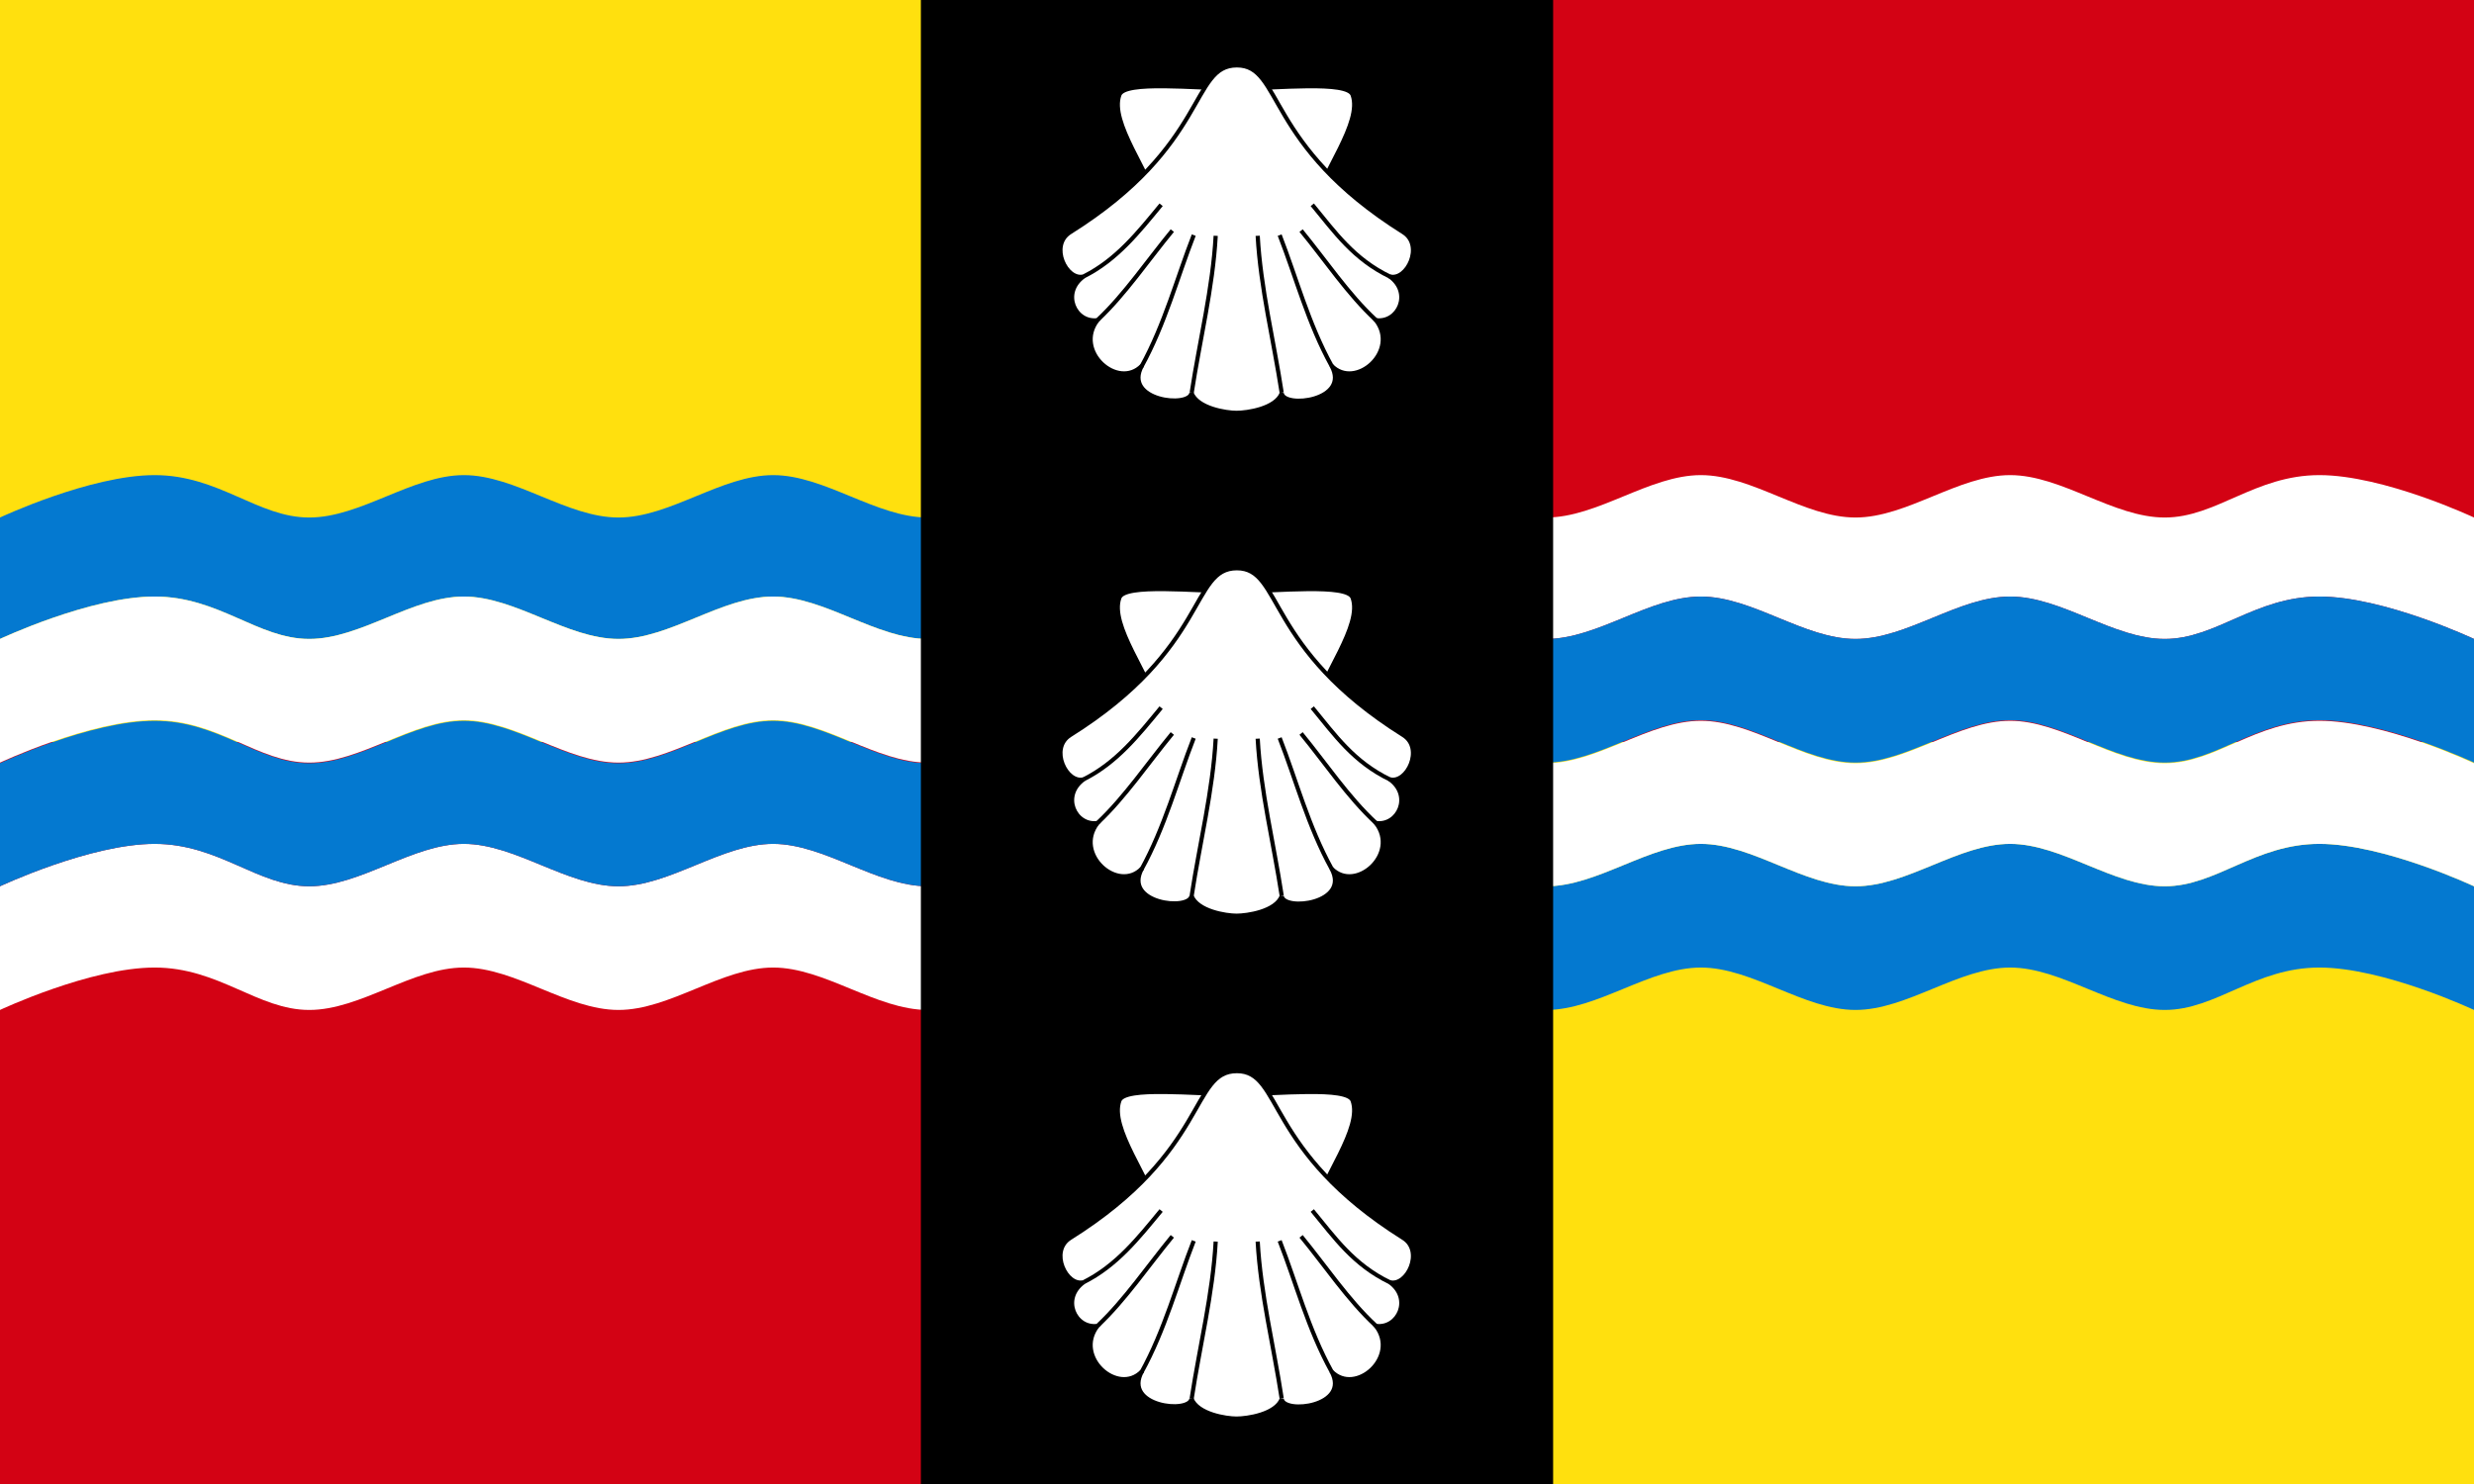 <?xml version="1.0" encoding="UTF-8" standalone="no"?>
<svg
   xmlns:dc="http://purl.org/dc/elements/1.1/"
   xmlns:cc="http://creativecommons.org/ns#"
   xmlns:rdf="http://www.w3.org/1999/02/22-rdf-syntax-ns#"
   xmlns:svg="http://www.w3.org/2000/svg"
   xmlns="http://www.w3.org/2000/svg"
   xmlns:xlink="http://www.w3.org/1999/xlink"
   xmlns:sodipodi="http://sodipodi.sourceforge.net/DTD/sodipodi-0.dtd"
   xmlns:inkscape="http://www.inkscape.org/namespaces/inkscape"
   width="600"
   height="360"
   id="svg3046"
   version="1.1"
   inkscape:version="0.48.5 r10040"
   sodipodi:docname="Bedfordshire County Flag.svg">
  <defs
     id="defs3082" />
  <sodipodi:namedview
     pagecolor="#ffffff"
     bordercolor="#666666"
     borderopacity="1"
     objecttolerance="10"
     gridtolerance="10"
     guidetolerance="10"
     inkscape:pageopacity="0"
     inkscape:pageshadow="2"
     inkscape:window-width="1920"
     inkscape:window-height="1005"
     id="namedview3080"
     showgrid="false"
     inkscape:zoom="0.78666665"
     inkscape:cx="353.34225"
     inkscape:cy="144.34229"
     inkscape:window-x="-9"
     inkscape:window-y="-9"
     inkscape:window-maximized="1"
     inkscape:current-layer="svg3046">
    <inkscape:grid
       type="xygrid"
       id="grid3112"
       empspacing="5"
       visible="true"
       enabled="true"
       snapvisiblegridlinesonly="true" />
  </sodipodi:namedview>
  <rect
     width="600"
     height="360"
     id="rect3048"
     x="0"
     y="-2.6645353e-015"
     style="fill:#ffe00e;fill-opacity:1" />
  <rect
     x="300"
     width="300"
     height="180"
     id="rect3050"
     y="-2.6645353e-015"
     style="fill:#d30214;fill-opacity:1" />
  <rect
     y="180"
     width="300"
     height="180"
     id="rect3052"
     x="0"
     style="fill:#d30214;fill-opacity:1" />
  <g
     id="g3248">
    <path
       style="fill:#ffffff;fill-opacity:1;stroke:none"
       d="m 300,125.543 c 12.5,0 25,-10.286 37.5,-10.286 12.5,0 25,10.286 37.5,10.286 12.5,0 25,-10.286 37.5,-10.286 12.5,0 25,10.286 37.5,10.286 12.5,0 25,-10.286 37.5,-10.286 12.5,0 25,10.286 37.5,10.286 12.5,0 21.875,-10.286 37.5,-10.286 15.625,0 37.5,10.286 37.5,10.286 L 600,155 c 0,0 -21.875,-10.286 -37.5,-10.286 C 546.875,144.714 537.5,155 525,155 512.5,155 500,144.714 487.5,144.714 475,144.714 462.5,155 450,155 437.5,155 425,144.714 412.5,144.714 400,144.714 387.5,155 375,155 362.5,155 350,144.714 337.5,144.714 325,144.714 312.5,155 300,155 z"
       id="path3959-8"
       inkscape:connector-curvature="0"
       sodipodi:nodetypes="csssssssccssssssscc" />
    <path
       style="fill:#0479d0;fill-opacity:1;stroke:none"
       d="m 300,215 c 12.5,0 25,-10.286 37.5,-10.286 12.5,0 25,10.286 37.5,10.286 12.5,0 25,-10.286 37.5,-10.286 12.5,0 25,10.286 37.5,10.286 12.5,0 25,-10.286 37.5,-10.286 12.5,0 25,10.286 37.5,10.286 12.5,0 21.875,-10.286 37.5,-10.286 C 578.125,204.714 600,215 600,215 l 0,30 c 0,0 -21.875,-10.286 -37.5,-10.286 C 546.875,234.714 537.5,245 525,245 512.5,245 500,234.714 487.5,234.714 475,234.714 462.5,245 450,245 437.5,245 425,234.714 412.5,234.714 400,234.714 387.5,245 375,245 362.5,245 350,234.714 337.5,234.714 325,234.714 312.5,245 300,245 z"
       id="path3959"
       inkscape:connector-curvature="0"
       sodipodi:nodetypes="csssssssccssssssscc" />
    <path
       style="fill:#ffffff;stroke:none"
       d="m 300,245 c -12.5,0 -25,-10.286 -37.5,-10.286 -12.5,0 -25,10.286 -37.5,10.286 -12.5,0 -25,-10.286 -37.5,-10.286 -12.5,0 -25,10.286 -37.5,10.286 -12.5,0 -25,-10.286 -37.5,-10.286 -12.5,0 -25,10.286 -37.5,10.286 -12.5,0 -21.875,-10.286 -37.5,-10.286 C 21.875,234.714 10e-6,245 10e-6,245 l 0,-30 c 0,0 21.875,-10.286 37.5,-10.286 15.625,0 25,10.286 37.5,10.286 12.5,0 25,-10.286 37.5,-10.286 12.5,0 25,10.286 37.5,10.286 12.5,0 25,-10.286 37.5,-10.286 C 200,204.714 212.5,215 225,215 c 12.5,0 25,-10.286 37.5,-10.286 12.5,0 25,10.286 37.5,10.286 z"
       id="w"
       inkscape:connector-curvature="0"
       sodipodi:nodetypes="csssssssccssssssscc" />
    <path
       style="fill:#ffffff;fill-opacity:1;stroke:none"
       d="m 300,185.143 c 12.5,0 25,-10.286 37.5,-10.286 12.5,0 25,10.286 37.5,10.286 12.5,0 25,-10.286 37.5,-10.286 12.5,0 25,10.286 37.5,10.286 12.5,0 25,-10.286 37.5,-10.286 12.5,0 25,10.286 37.5,10.286 12.5,0 21.875,-10.286 37.5,-10.286 15.625,0 37.5,10.286 37.5,10.286 L 600,215 c 0,0 -21.875,-10.286 -37.5,-10.286 C 546.875,204.714 537.5,215 525,215 512.5,215 500,204.714 487.5,204.714 475,204.714 462.5,215 450,215 437.5,215 425,204.714 412.5,204.714 400,204.714 387.5,215 375,215 362.5,215 350,204.714 337.5,204.714 325,204.714 312.5,215 300,215 z"
       id="path3955"
       inkscape:connector-curvature="0"
       sodipodi:nodetypes="csssssssccssssssscc" />
    <path
       style="fill:#0479d0;fill-opacity:1;stroke:none"
       d="m 300,215 c -12.5,0 -25,-10.286 -37.5,-10.286 -12.5,0 -25,10.286 -37.5,10.286 -12.5,0 -25,-10.286 -37.5,-10.286 -12.5,0 -25,10.286 -37.5,10.286 -12.5,0 -25,-10.286 -37.5,-10.286 -12.5,0 -25,10.286 -37.5,10.286 -12.5,0 -21.875,-10.286 -37.5,-10.286 C 21.875,204.714 2e-5,215 2e-5,215 L 0,185.143 c 0,0 21.875,-10.286 37.5,-10.286 15.625,0 25,10.286 37.5,10.286 12.5,0 25,-10.286 37.5,-10.286 12.5,0 25,10.286 37.5,10.286 12.5,0 25,-10.286 37.5,-10.286 12.5,0 25,10.286 37.5,10.286 12.5,0 25,-10.286 37.5,-10.286 12.5,0 25,10.286 37.5,10.286 z"
       id="w-4"
       inkscape:connector-curvature="0"
       sodipodi:nodetypes="csssssssccssssssscc" />
    <path
       style="fill:#0479d0;fill-opacity:1;stroke:none"
       d="m 300,155 c 12.5,0 25,-10.286 37.5,-10.286 12.5,0 25,10.286 37.5,10.286 12.5,0 25,-10.286 37.5,-10.286 12.5,0 25,10.286 37.5,10.286 12.5,0 25,-10.286 37.5,-10.286 12.5,0 25,10.286 37.5,10.286 12.5,0 21.875,-10.286 37.5,-10.286 C 578.125,144.714 600,155 600,155 l 0,30 c 0,0 -21.875,-10.286 -37.5,-10.286 C 546.875,174.714 537.5,185 525,185 512.5,185 500,174.714 487.5,174.714 475,174.714 462.5,185 450,185 437.5,185 425,174.714 412.5,174.714 400,174.714 387.5,185 375,185 362.5,185 350,174.714 337.5,174.714 325,174.714 312.5,185 300,185 z"
       id="path3955-8"
       inkscape:connector-curvature="0"
       sodipodi:nodetypes="csssssssccssssssscc" />
    <path
       style="fill:#0479d0;fill-opacity:1;stroke:none"
       d="m 300,155 c -12.5,0 -25,-10.286 -37.5,-10.286 -12.5,0 -25,10.286 -37.5,10.286 -12.5,0 -25,-10.286 -37.5,-10.286 -12.5,0 -25,10.286 -37.5,10.286 -12.5,0 -25,-10.286 -37.5,-10.286 -12.5,0 -25,10.286 -37.5,10.286 -12.5,0 -21.875,-10.286 -37.5,-10.286 C 21.875,144.714 10e-6,155 10e-6,155 L 0,125.543 c 0,0 21.875,-10.286 37.5,-10.286 15.625,0 25,10.286 37.5,10.286 12.5,0 25,-10.286 37.5,-10.286 12.5,0 25,10.286 37.5,10.286 12.5,0 25,-10.286 37.5,-10.286 12.5,0 25,10.286 37.5,10.286 12.5,0 25,-10.286 37.5,-10.286 12.5,0 25,10.286 37.5,10.286 z"
       id="w-4-2"
       inkscape:connector-curvature="0"
       sodipodi:nodetypes="csssssssccssssssscc" />
    <path
       style="fill:#ffffff;stroke:none"
       d="m 300,185 c -12.5,0 -25,-10.286 -37.5,-10.286 -12.5,0 -25,10.286 -37.5,10.286 -12.5,0 -25,-10.286 -37.5,-10.286 -12.5,0 -25,10.286 -37.5,10.286 -12.5,0 -25,-10.286 -37.5,-10.286 -12.5,0 -25,10.286 -37.5,10.286 -12.5,0 -21.875,-10.286 -37.5,-10.286 C 21.875,174.714 10e-6,185 10e-6,185 l 0,-30 c 0,0 21.875,-10.286 37.5,-10.286 15.625,0 25,10.286 37.5,10.286 12.5,0 25,-10.286 37.5,-10.286 12.5,0 25,10.286 37.5,10.286 12.5,0 25,-10.286 37.5,-10.286 C 200,144.714 212.5,155 225,155 c 12.5,0 25,-10.286 37.5,-10.286 12.5,0 25,10.286 37.5,10.286 z"
       id="w-45"
       inkscape:connector-curvature="0"
       sodipodi:nodetypes="csssssssccssssssscc" />
  </g>
  <use
     style="fill:#ffff00;fill-opacity:1;stroke:none"
     height="300"
     width="450"
     x="0"
     id="use3063-1"
     y="-67.5"
     xlink:href="#w"
     transform="matrix(1.333,0,0,1.2,-587.5,308.143)" />
  <g
     id="g3229">
    <rect
       style="fill:#000000"
       y="-2.6645353e-015"
       id="rect3065"
       height="360"
       width="153.333"
       x="223.333" />
    <g
       id="g3111"
       transform="translate(-605.094,0.609)">
      <g
         transform="matrix(2.738,0,0,2.694,-216.917,-66.825)"
         style="fill:#ffffff;stroke:#000000;stroke-width:0.37"
         id="g3030-7">
        <path
           inkscape:connector-curvature="0"
           id="path3072-4"
           d="m 403.344,32.344 c -2.047,-0.017 -3.74,0.119 -3.969,0.781 -0.878,2.465 2.642,6.904 3.781,10.625 2.076,-3.747 4.174,-7.472 6.25,-11.219 -1.607,0.013 -4.015,-0.171 -6.062,-0.188 z m 12.719,0 c -2.047,0.017 -4.424,0.2 -6.031,0.188 2.076,3.747 4.143,7.472 6.219,11.219 1.139,-3.721 4.659,-8.16 3.781,-10.625 -0.229,-0.662 -1.922,-0.798 -3.969,-0.781 z" />
        <path
           inkscape:connector-curvature="0"
           id="path3074-0"
           d="M 409.781,30.469 C 405.64,30.469 407.35,37.636 395,45.5 c -1.844,1.182 -0.325,4.399 1.219,3.969 -2.025,1.468 -0.781,4.216 1.219,3.938 -2.126,2.785 1.811,6.321 3.938,4.094 -1.721,3.164 4.208,3.848 4.385,2.456 0.529,1.395 3.057,1.794 3.99,1.794 0.933,0 3.475,-0.37 4.004,-1.765 0.177,1.392 6.123,0.679 4.402,-2.485 2.126,2.228 6.064,-1.309 3.938,-4.094 2,0.278 3.244,-2.469 1.219,-3.938 1.544,0.43 3.063,-2.787 1.219,-3.969 -12.35,-7.864 -10.672,-15.031 -14.75,-15.031 z"
           sodipodi:nodetypes="scccccscccccs" />
        <path
           inkscape:connector-curvature="0"
           id="path3076-9"
           d="m 413.75,59.938 c -0.708,-4.708 -1.872,-9.417 -2.125,-14.125 m 11.73,3.68 c -3.239,-1.589 -4.886,-4.002 -6.895,-6.475 m 5.618,10.365 c -2.45,-2.3 -4.474,-5.404 -6.609,-8.039 m 2.705,12.188 C 416.09,53.688 415.048,49.594 413.572,45.75"
           sodipodi:nodetypes="cccccccc" />
        <path
           inkscape:connector-curvature="0"
           id="path3078-4"
           d="m 405.78,59.938 c 0.708,-4.708 1.872,-9.417 2.125,-14.125 m -11.686,3.651 c 2.92,-1.486 4.843,-3.972 6.851,-6.446 m -5.582,10.335 c 2.363,-2.256 4.438,-5.374 6.574,-8.009 m -2.734,12.249 c 2.084,-3.844 3.155,-7.999 4.632,-11.843"
           sodipodi:nodetypes="cccccccc" />
      </g>
      <g
         transform="matrix(2.738,0,0,2.694,-216.917,177.157)"
         style="fill:#ffffff;stroke:#000000;stroke-width:0.37"
         id="g3030-7-8">
        <path
           inkscape:connector-curvature="0"
           id="path3072-4-8"
           d="m 403.344,32.344 c -2.047,-0.017 -3.74,0.119 -3.969,0.781 -0.878,2.465 2.642,6.904 3.781,10.625 2.076,-3.747 4.174,-7.472 6.25,-11.219 -1.607,0.013 -4.015,-0.171 -6.062,-0.188 z m 12.719,0 c -2.047,0.017 -4.424,0.2 -6.031,0.188 2.076,3.747 4.143,7.472 6.219,11.219 1.139,-3.721 4.659,-8.16 3.781,-10.625 -0.229,-0.662 -1.922,-0.798 -3.969,-0.781 z" />
        <path
           inkscape:connector-curvature="0"
           id="path3074-0-2"
           d="M 409.781,30.469 C 405.64,30.469 407.35,37.636 395,45.5 c -1.844,1.182 -0.325,4.399 1.219,3.969 -2.025,1.468 -0.781,4.216 1.219,3.938 -2.126,2.785 1.811,6.321 3.938,4.094 -1.721,3.164 4.208,3.848 4.385,2.456 0.529,1.395 3.057,1.794 3.99,1.794 0.933,0 3.475,-0.37 4.004,-1.765 0.177,1.392 6.123,0.679 4.402,-2.485 2.126,2.228 6.064,-1.309 3.938,-4.094 2,0.278 3.244,-2.469 1.219,-3.938 1.544,0.43 3.063,-2.787 1.219,-3.969 -12.35,-7.864 -10.672,-15.031 -14.75,-15.031 z"
           sodipodi:nodetypes="scccccscccccs" />
        <path
           inkscape:connector-curvature="0"
           id="path3076-9-4"
           d="m 413.75,59.938 c -0.708,-4.708 -1.872,-9.417 -2.125,-14.125 m 11.73,3.68 c -3.239,-1.589 -4.886,-4.002 -6.895,-6.475 m 5.618,10.365 c -2.45,-2.3 -4.474,-5.404 -6.609,-8.039 m 2.705,12.188 C 416.09,53.688 415.048,49.594 413.572,45.75"
           sodipodi:nodetypes="cccccccc" />
        <path
           inkscape:connector-curvature="0"
           id="path3078-4-5"
           d="m 405.78,59.938 c 0.708,-4.708 1.872,-9.417 2.125,-14.125 m -11.686,3.651 c 2.92,-1.486 4.843,-3.972 6.851,-6.446 m -5.582,10.335 c 2.363,-2.256 4.438,-5.374 6.574,-8.009 m -2.734,12.249 c 2.084,-3.844 3.155,-7.999 4.632,-11.843"
           sodipodi:nodetypes="cccccccc" />
      </g>
      <g
         transform="matrix(2.738,0,0,2.694,-216.917,55.166)"
         style="fill:#ffffff;stroke:#000000;stroke-width:0.37"
         id="g3030-7-5">
        <path
           inkscape:connector-curvature="0"
           id="path3072-4-1"
           d="m 403.344,32.344 c -2.047,-0.017 -3.74,0.119 -3.969,0.781 -0.878,2.465 2.642,6.904 3.781,10.625 2.076,-3.747 4.174,-7.472 6.25,-11.219 -1.607,0.013 -4.015,-0.171 -6.062,-0.188 z m 12.719,0 c -2.047,0.017 -4.424,0.2 -6.031,0.188 2.076,3.747 4.143,7.472 6.219,11.219 1.139,-3.721 4.659,-8.16 3.781,-10.625 -0.229,-0.662 -1.922,-0.798 -3.969,-0.781 z" />
        <path
           inkscape:connector-curvature="0"
           id="path3074-0-7"
           d="M 409.781,30.469 C 405.64,30.469 407.35,37.636 395,45.5 c -1.844,1.182 -0.325,4.399 1.219,3.969 -2.025,1.468 -0.781,4.216 1.219,3.938 -2.126,2.785 1.811,6.321 3.938,4.094 -1.721,3.164 4.208,3.848 4.385,2.456 0.529,1.395 3.057,1.794 3.99,1.794 0.933,0 3.475,-0.37 4.004,-1.765 0.177,1.392 6.123,0.679 4.402,-2.485 2.126,2.228 6.064,-1.309 3.938,-4.094 2,0.278 3.244,-2.469 1.219,-3.938 1.544,0.43 3.063,-2.787 1.219,-3.969 -12.35,-7.864 -10.672,-15.031 -14.75,-15.031 z"
           sodipodi:nodetypes="scccccscccccs" />
        <path
           inkscape:connector-curvature="0"
           id="path3076-9-1"
           d="m 413.75,59.938 c -0.708,-4.708 -1.872,-9.417 -2.125,-14.125 m 11.73,3.68 c -3.239,-1.589 -4.886,-4.002 -6.895,-6.475 m 5.618,10.365 c -2.45,-2.3 -4.474,-5.404 -6.609,-8.039 m 2.705,12.188 C 416.09,53.688 415.048,49.594 413.572,45.75"
           sodipodi:nodetypes="cccccccc" />
        <path
           inkscape:connector-curvature="0"
           id="path3078-4-1"
           d="m 405.78,59.938 c 0.708,-4.708 1.872,-9.417 2.125,-14.125 m -11.686,3.651 c 2.92,-1.486 4.843,-3.972 6.851,-6.446 m -5.582,10.335 c 2.363,-2.256 4.438,-5.374 6.574,-8.009 m -2.734,12.249 c 2.084,-3.844 3.155,-7.999 4.632,-11.843"
           sodipodi:nodetypes="cccccccc" />
      </g>
    </g>
  </g>
</svg>
